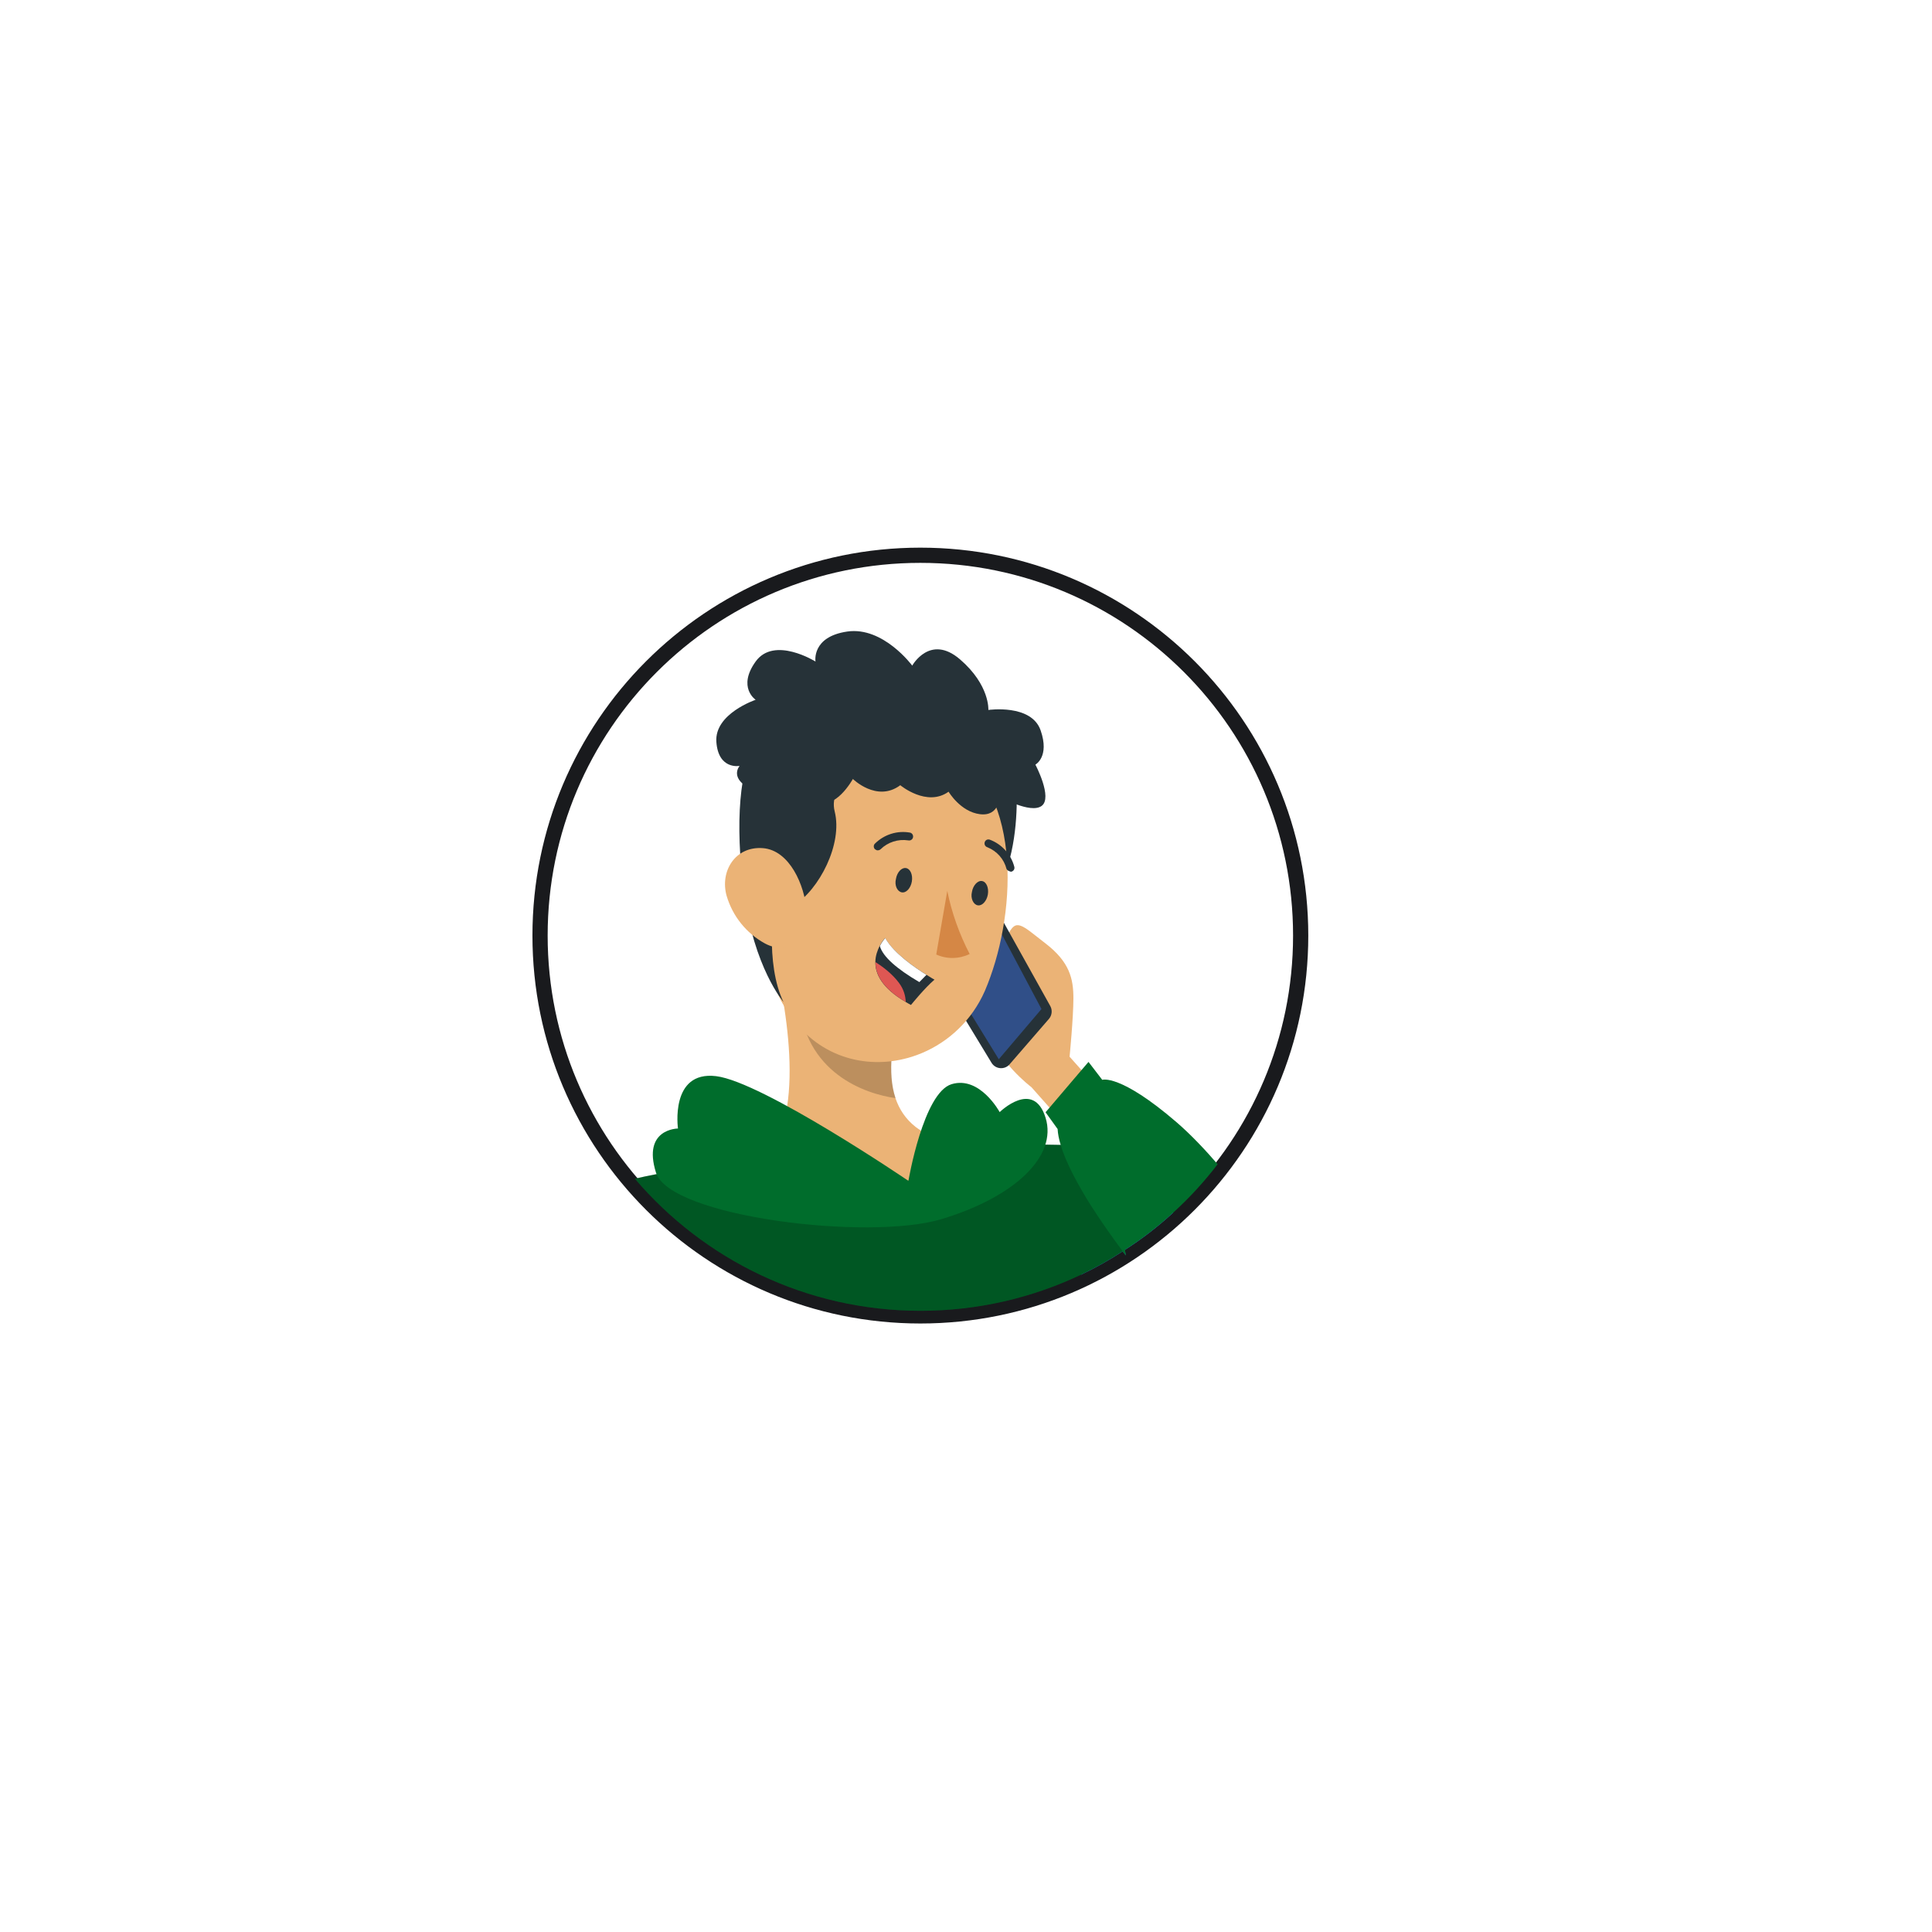 <svg width="127" height="127" viewBox="0 0 127 127" fill="none" xmlns="http://www.w3.org/2000/svg">
<g filter="url(#filter0_d_318_3)">
<rect x="13.619" y="20.017" width="90.331" height="90.331" rx="4" transform="rotate(-3.472 13.619 20.017)" fill="white"/>
</g>
<g clip-path="url(#clip0_318_3)">
<path d="M85.5 61.5C85.5 75.307 74.307 86.5 60.5 86.5C46.693 86.5 35.5 75.307 35.5 61.5C35.5 47.693 46.693 36.5 60.5 36.5C74.307 36.5 85.5 47.693 85.5 61.5Z" fill="white" stroke="#191A1D"/>
<path d="M66.24 61.5C66.783 60.297 67.168 60.815 68.739 62.026C70.309 63.238 70.56 64.332 70.56 65.619C70.56 66.906 70.309 69.462 70.309 69.462L74.387 74.033L72.54 76.815L67.803 71.468C67.803 71.468 65.463 69.705 65.079 67.725C64.695 65.744 66.24 61.492 66.24 61.492V61.5Z" fill="#EBB376"/>
<path d="M65.697 60.13L69.039 66.129C69.189 66.396 69.156 66.739 68.955 66.973L66.365 69.964C66.039 70.34 65.438 70.29 65.179 69.864L62.188 64.934L65.705 60.138L65.697 60.13Z" fill="#263238"/>
<path opacity="0.4" d="M65.513 60.773L68.462 66.329L65.655 69.63L62.639 64.725L65.513 60.773Z" fill="#407BFF"/>
<path d="M73.944 82.162C73.969 82.288 73.986 82.405 74.002 82.522C73.936 82.438 73.869 82.346 73.802 82.254C72.925 82.831 72.014 83.34 71.061 83.792C71.279 82.096 71.521 80.567 71.738 79.288C71.93 78.118 72.106 77.158 72.24 76.481C72.365 75.804 72.448 75.411 72.465 75.344C72.758 75.386 73.05 75.478 73.343 75.62C74.621 76.247 75.882 77.742 77.111 79.723C76.125 80.625 75.072 81.444 73.944 82.162Z" fill="#407BFF"/>
<path d="M74.002 82.522C73.935 82.438 73.868 82.346 73.802 82.254C72.924 82.831 72.013 83.34 71.061 83.792C67.861 85.312 64.277 86.165 60.508 86.165C52.997 86.165 46.255 82.789 41.734 77.483C42.16 77.383 42.595 77.291 43.029 77.208C43.071 77.199 43.121 77.191 43.163 77.183C43.247 77.166 43.33 77.149 43.422 77.132C44.55 76.915 45.703 76.723 46.856 76.556C46.856 76.548 46.873 76.548 46.881 76.548C47.383 76.472 47.892 76.406 48.394 76.339C49.062 76.247 49.73 76.172 50.39 76.097C50.441 76.097 50.499 76.08 50.549 76.08C52.078 75.904 53.607 75.762 55.094 75.654C55.587 75.62 56.072 75.587 56.548 75.562H56.556C57.183 75.52 57.801 75.478 58.411 75.445C59.021 75.411 59.631 75.386 60.216 75.361C60.458 75.353 60.701 75.344 60.943 75.336C61.67 75.311 62.372 75.294 63.04 75.278C65.237 75.228 67.168 75.228 68.705 75.244C69.064 75.253 69.407 75.253 69.724 75.261C70.301 75.269 70.794 75.286 71.195 75.303C72.013 75.319 72.465 75.344 72.465 75.344C72.565 75.712 72.665 76.097 72.757 76.489C73.183 78.21 73.576 80.115 73.944 82.162C73.969 82.288 73.985 82.405 74.002 82.522Z" fill="#006D2C"/>
<path opacity="0.2" d="M74.002 82.522C73.935 82.438 73.868 82.346 73.802 82.254C72.924 82.831 72.013 83.34 71.061 83.792C67.861 85.312 64.277 86.164 60.508 86.164C52.997 86.164 46.255 82.789 41.734 77.483C41.534 77.525 41.333 77.567 41.133 77.609C41.325 77.567 41.526 77.517 41.726 77.475C42.16 77.383 42.595 77.291 43.029 77.208C43.071 77.199 43.121 77.191 43.163 77.183C43.247 77.166 43.33 77.149 43.422 77.132C44.55 76.915 45.703 76.723 46.856 76.556C46.856 76.548 46.873 76.548 46.881 76.548C47.383 76.472 47.892 76.406 48.394 76.339C49.062 76.247 49.73 76.172 50.39 76.097C50.441 76.097 50.499 76.08 50.549 76.08C52.078 75.904 53.607 75.762 55.094 75.654C55.579 75.62 56.063 75.587 56.54 75.553C57.175 75.512 57.793 75.478 58.411 75.445C59.021 75.411 59.631 75.386 60.216 75.361C60.458 75.353 60.701 75.344 60.943 75.336C61.661 75.311 62.363 75.286 63.032 75.269C65.237 75.228 67.168 75.228 68.705 75.236C69.073 75.236 69.407 75.236 69.724 75.253C70.292 75.253 70.777 75.278 71.178 75.286C72.005 75.311 72.465 75.336 72.465 75.336C72.565 75.712 72.665 76.097 72.757 76.489C73.183 78.21 73.576 80.115 73.944 82.162C73.969 82.288 73.985 82.405 74.002 82.522Z" fill="black"/>
<path d="M50.349 76.063C53.064 78.528 59.706 77.617 59.706 77.617C59.706 77.617 63.851 76.481 62.982 75.186C60.542 74.785 59.355 73.64 58.863 72.186C58.578 71.334 58.537 70.382 58.612 69.396C58.645 68.878 58.729 68.351 58.821 67.841L50.608 61.759C51.685 65.778 53.006 73.164 50.349 76.071V76.063Z" fill="#EBB376"/>
<path opacity="0.2" d="M52.512 65.619C52.838 70.549 56.89 71.91 58.871 72.186C58.587 71.334 58.545 70.382 58.62 69.396L52.504 65.619H52.512Z" fill="black"/>
<path d="M66.683 50.037C66.683 50.037 67.852 57.707 63.775 60.656C59.706 63.605 59.706 49.327 59.706 49.327L66.683 50.037Z" fill="#263238"/>
<path d="M51.953 66.764C53.925 69.605 57.15 70.348 59.949 69.463C61.745 68.894 63.366 67.649 64.377 65.861C64.51 65.627 64.636 65.377 64.745 65.126C66.75 60.439 67.385 52.234 62.43 49.159C58.913 46.945 54.25 47.998 52.036 51.524C51.401 52.526 51.017 53.663 50.9 54.849C50.29 60.33 49.672 63.522 51.953 66.772V66.764Z" fill="#EBB376"/>
<path d="M58.895 57.774C58.786 58.208 58.987 58.609 59.279 58.659C59.572 58.709 59.864 58.383 59.94 57.949C60.015 57.506 59.839 57.105 59.555 57.063C59.271 57.013 58.97 57.331 58.895 57.774Z" fill="#263238"/>
<path d="M63.892 58.626C63.783 59.06 63.992 59.47 64.276 59.511C64.56 59.562 64.861 59.236 64.936 58.801C65.011 58.358 64.836 57.957 64.552 57.916C64.267 57.865 63.958 58.208 63.892 58.626Z" fill="#263238"/>
<path d="M62.271 58.567C62.563 60.013 63.065 61.408 63.741 62.712C63.048 63.046 62.246 63.062 61.544 62.745L62.271 58.559V58.567Z" fill="#D58745"/>
<path d="M57.618 55.885C57.71 55.919 57.818 55.885 57.885 55.827C58.361 55.359 59.038 55.142 59.698 55.242C59.84 55.275 59.982 55.192 60.016 55.05C60.049 54.908 59.965 54.766 59.823 54.732C58.988 54.582 58.136 54.849 57.526 55.443C57.417 55.534 57.409 55.702 57.501 55.81C57.534 55.835 57.568 55.86 57.609 55.877L57.618 55.885Z" fill="#263238"/>
<path d="M66.34 57.264C66.382 57.289 66.44 57.306 66.491 57.297C66.633 57.256 66.716 57.114 66.674 56.971C66.457 56.153 65.847 55.484 65.053 55.192C64.911 55.15 64.769 55.225 64.728 55.367C64.686 55.509 64.769 55.651 64.903 55.693C65.53 55.944 65.998 56.47 66.165 57.122C66.198 57.189 66.265 57.239 66.34 57.264Z" fill="#263238"/>
<path d="M56.047 48.742V51.19C55.203 51.516 54.618 52.351 54.869 53.345C55.403 55.468 53.866 58.475 52.153 59.545C52.153 59.545 52.212 58.659 51.443 58.776C50.674 58.893 50.323 63.497 51.501 65.861C51.501 65.861 49.555 63.622 48.903 58.659C48.301 54.072 48.611 50.354 49.739 48.742H56.047Z" fill="#263238"/>
<path d="M47.767 58.893C48.16 60.23 49.062 61.35 50.282 62.018C51.903 62.887 53.114 61.533 53.006 59.795C52.897 58.25 51.928 55.885 50.14 55.752C48.343 55.618 47.307 57.256 47.767 58.901V58.893Z" fill="#EBB376"/>
<path d="M56.047 51.19C56.047 51.19 57.634 52.769 59.18 51.616C59.18 51.616 60.926 53.07 62.355 52.042C62.355 52.042 63.132 53.362 64.418 53.521C65.705 53.679 65.705 52.359 65.705 52.359C65.705 52.359 67.727 53.521 68.471 52.978C69.214 52.435 68.061 50.262 68.061 50.262C68.061 50.262 69.014 49.753 68.404 48.006C67.794 46.26 64.97 46.669 64.97 46.669C64.97 46.669 65.078 45.04 63.107 43.344C61.135 41.648 59.965 43.754 59.965 43.754C59.965 43.754 58.06 41.172 55.696 41.514C53.331 41.857 53.607 43.486 53.607 43.486C53.607 43.486 50.891 41.79 49.672 43.486C48.452 45.182 49.672 46.001 49.672 46.001C49.672 46.001 46.956 46.912 47.09 48.767C47.223 50.621 48.619 50.346 48.619 50.346C48.619 50.346 47.833 51.231 49.605 51.975C51.376 52.719 53.03 50.889 53.03 50.889C53.03 50.889 52.345 51.942 53.615 52.652C54.885 53.362 56.063 51.206 56.063 51.206L56.047 51.19Z" fill="#263238"/>
<path d="M61.427 64.399C60.792 64.934 59.882 66.062 59.882 66.062C59.765 65.995 59.648 65.937 59.531 65.861C57.968 64.951 57.534 64.015 57.542 63.246C57.542 62.828 57.684 62.461 57.826 62.177C57.993 61.851 58.185 61.659 58.185 61.659C58.728 62.636 60.124 63.597 60.892 64.073C61.21 64.282 61.419 64.391 61.419 64.391L61.427 64.399Z" fill="#263238"/>
<path d="M60.901 64.082L60.433 64.558C58.963 63.697 58.035 62.895 57.835 62.185C58.002 61.859 58.194 61.667 58.194 61.667C58.737 62.645 60.133 63.605 60.901 64.082Z" fill="white"/>
<path d="M59.539 65.861C57.977 64.951 57.542 64.015 57.551 63.246C58.069 63.572 58.662 64.032 59.088 64.6C59.414 65.034 59.523 65.469 59.539 65.861Z" fill="#DE5753"/>
<path d="M59.706 77.617C59.706 77.617 50.123 71.108 47.073 70.741C44.024 70.373 44.567 74.183 44.567 74.183C44.567 74.183 42.211 74.183 43.121 77.082C44.024 79.982 57.041 81.578 61.854 80.149C66.666 78.712 69.524 76.021 68.73 73.473C67.936 70.925 65.714 73.105 65.714 73.105C65.714 73.105 64.419 70.707 62.556 71.267C60.692 71.827 59.715 77.626 59.715 77.626L59.706 77.617Z" fill="#006D2C"/>
<path d="M80.042 76.531C79.165 77.676 78.188 78.745 77.11 79.723C76.124 80.625 75.071 81.444 73.943 82.162C73.968 82.288 73.985 82.405 74.002 82.522C73.935 82.438 73.868 82.346 73.801 82.254C73.166 81.402 72.431 80.366 71.737 79.288C70.868 77.901 70.075 76.456 69.724 75.261C69.607 74.877 69.54 74.534 69.523 74.217L68.73 73.114L68.989 72.813L71.094 70.34L71.553 69.805L72.456 70.983C72.456 70.983 73.617 70.565 77.335 73.765C78.288 74.584 79.257 75.62 80.042 76.531Z" fill="#006D2C"/>
</g>
<defs>
<filter id="filter0_d_318_3" x="0.854" y="1.782" width="125.166" height="125.166" filterUnits="userSpaceOnUse" color-interpolation-filters="sRGB">
<feFlood flood-opacity="0" result="BackgroundImageFix"/>
<feColorMatrix in="SourceAlpha" type="matrix" values="0 0 0 0 0 0 0 0 0 0 0 0 0 0 0 0 0 0 127 0" result="hardAlpha"/>
<feOffset dx="2" dy="2"/>
<feGaussianBlur stdDeviation="7.5"/>
<feComposite in2="hardAlpha" operator="out"/>
<feColorMatrix type="matrix" values="0 0 0 0 0.8 0 0 0 0 0.8 0 0 0 0 0.8 0 0 0 0.3 0"/>
<feBlend mode="normal" in2="BackgroundImageFix" result="effect1_dropShadow_318_3"/>
<feBlend mode="normal" in="SourceGraphic" in2="effect1_dropShadow_318_3" result="shape"/>
</filter>
<clipPath id="clip0_318_3">
<rect width="51" height="51" fill="white" transform="translate(35 36)"/>
</clipPath>
</defs>
</svg>
